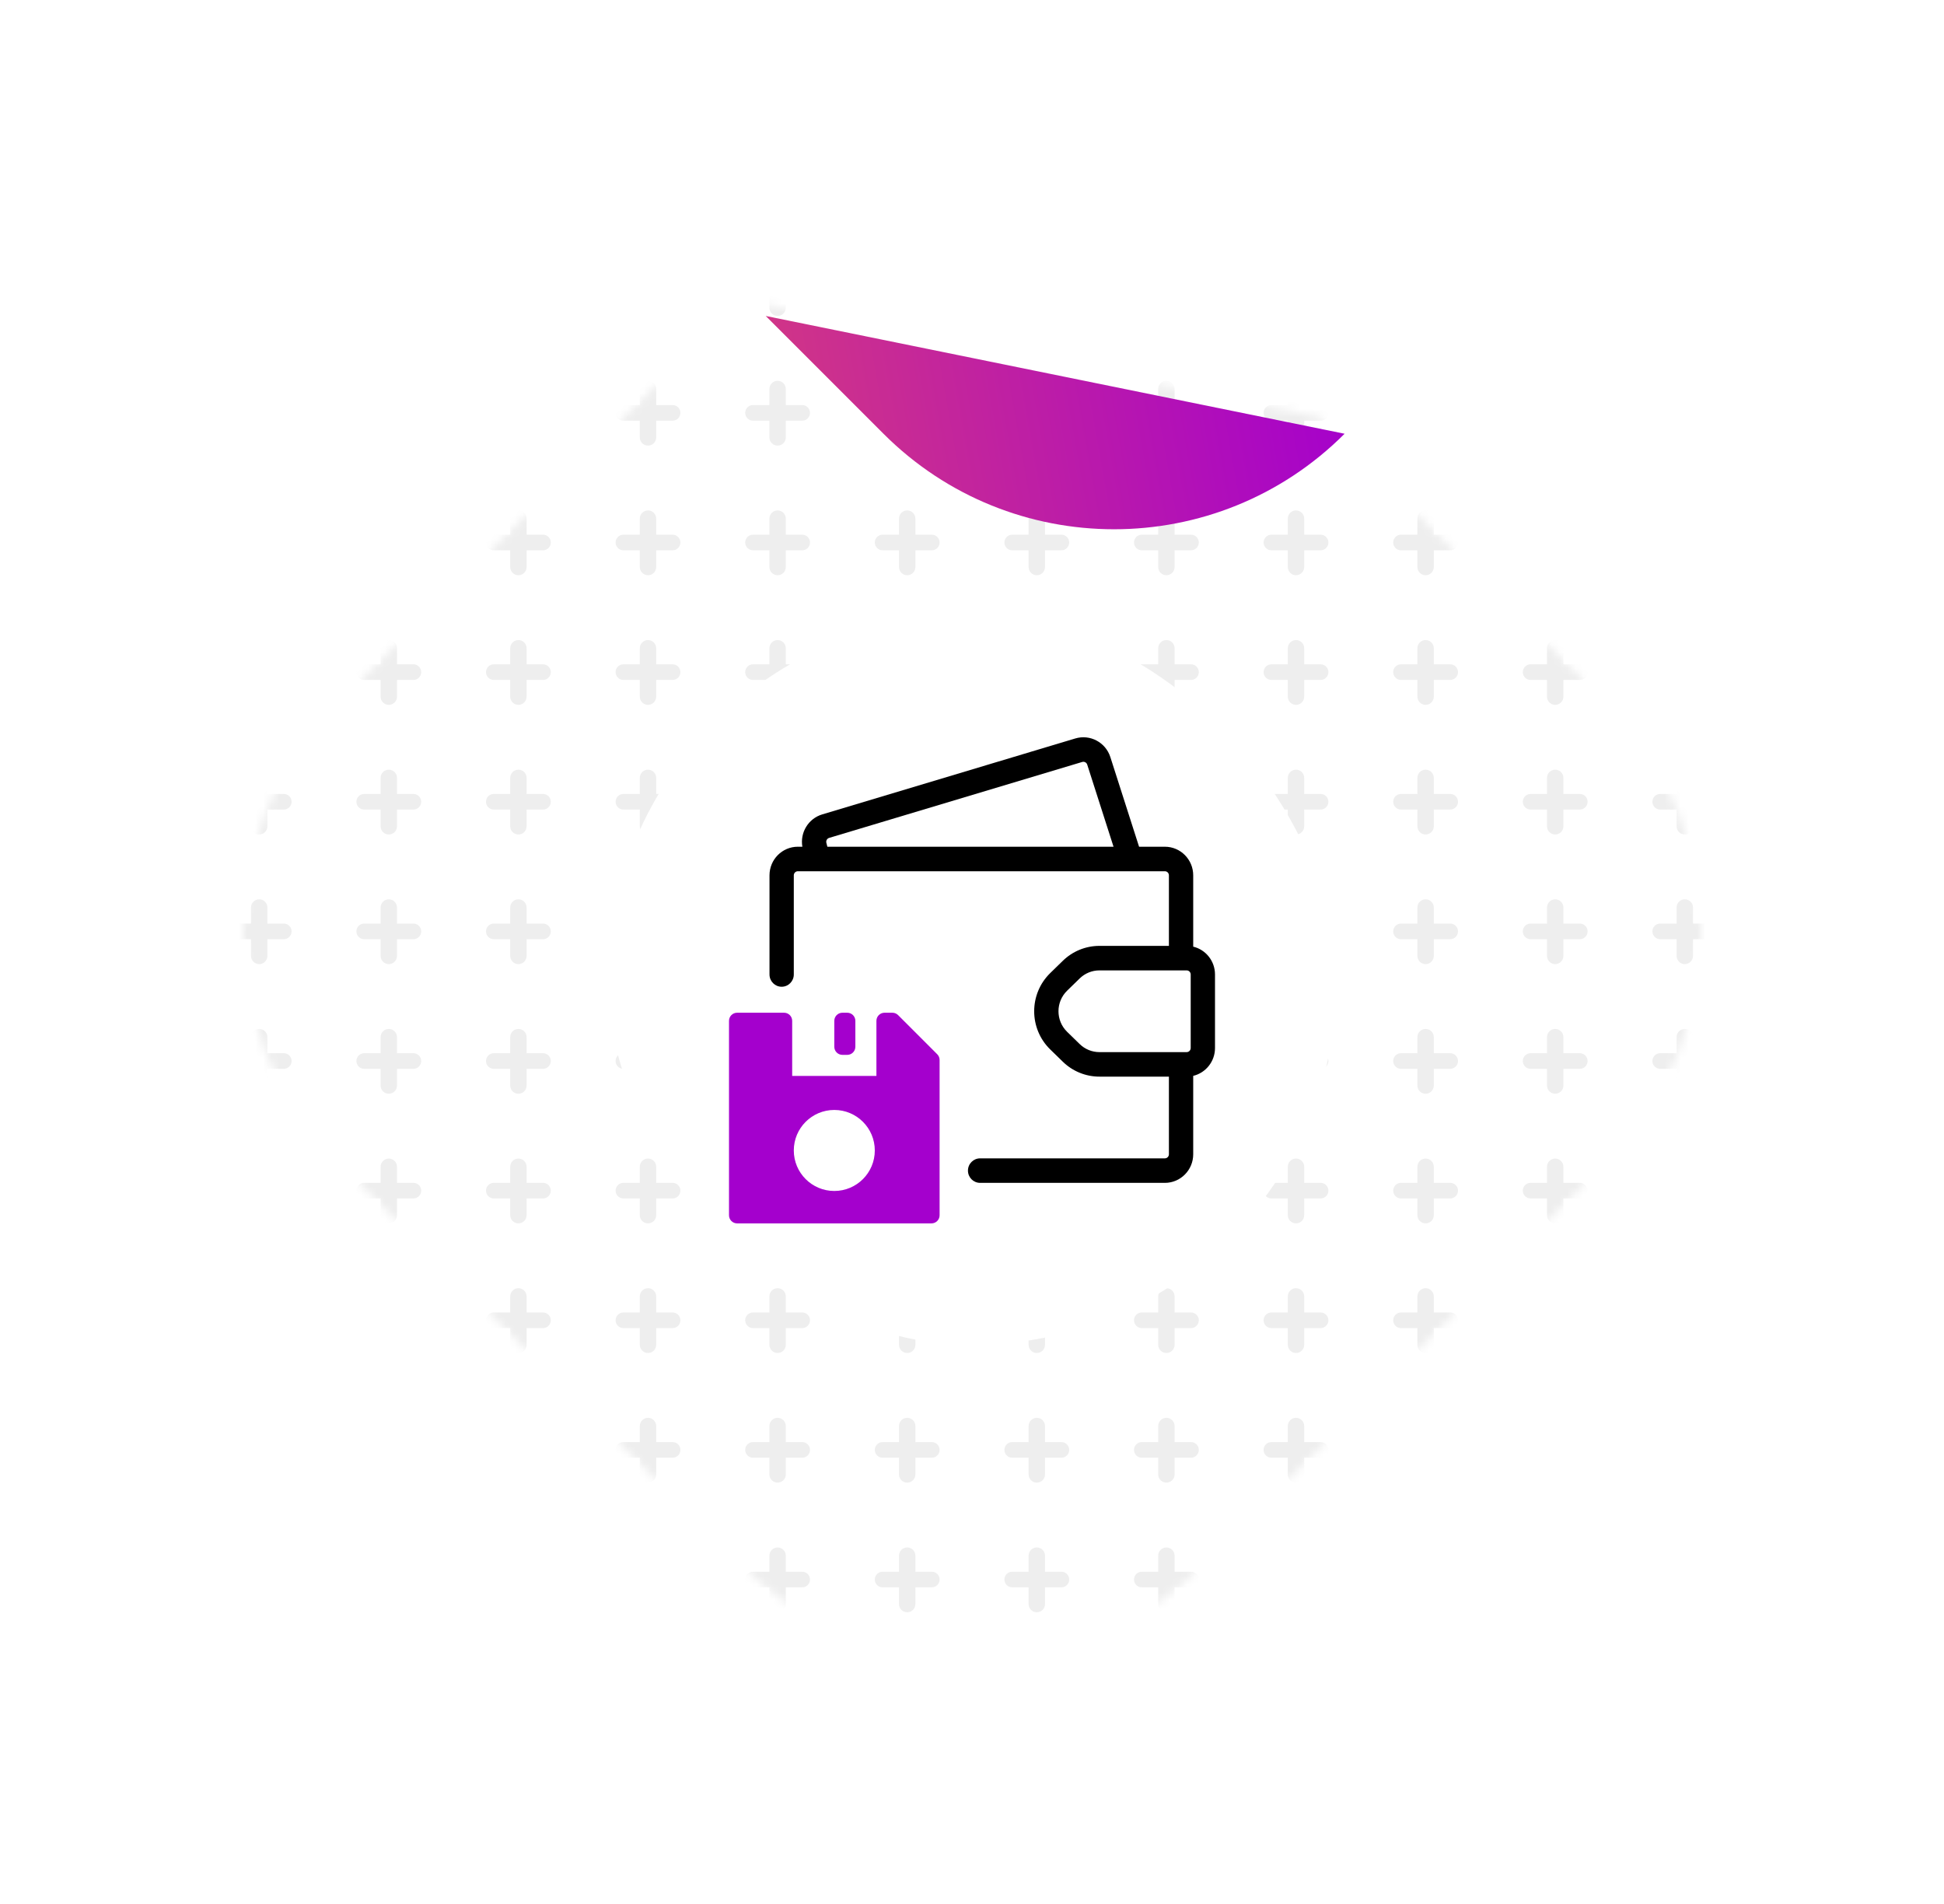 <svg width="240" height="235" viewBox="0 0 240 235" fill="none" xmlns="http://www.w3.org/2000/svg">
<g filter="url(#filter0_d_157_2795)">
<mask id="mask0_157_2795" style="mask-type:alpha" maskUnits="userSpaceOnUse" x="30" y="7" width="180" height="168">
<path d="M148.464 163.225L198.21 113.541C213.93 97.84 213.93 72.384 198.21 56.684L173.337 31.842L163 21.518L91.536 7L77 21.518L41.79 56.684C26.07 72.384 26.07 97.84 41.79 113.541L91.536 163.224C107.256 178.925 132.744 178.925 148.464 163.225Z" fill="white"/>
</mask>
<g mask="url(#mask0_157_2795)">
<path d="M148.464 163.225L198.21 113.541C213.93 97.84 213.93 72.384 198.21 56.684L173.337 31.842L163 21.518L91.536 7L77 21.518L41.79 56.684C26.07 72.384 26.07 97.84 41.79 113.541L91.536 163.224C107.256 178.925 132.744 178.925 148.464 163.225Z" fill="white"/>
<path d="M32 9C31.441 9 30.988 8.547 30.988 7.988V5.924H28.965C28.432 5.924 28 5.492 28 4.959C28 4.426 28.432 3.994 28.965 3.994H30.988V2.012C30.988 1.453 31.441 1 32 1C32.559 1 33.012 1.453 33.012 2.012V3.994H35.035C35.568 3.994 36 4.426 36 4.959C36 5.492 35.568 5.924 35.035 5.924H33.012V7.988C33.012 8.547 32.559 9 32 9Z" fill="#EEEEEE"/>
<path d="M48 9C47.441 9 46.988 8.547 46.988 7.988V5.924H44.965C44.432 5.924 44 5.492 44 4.959C44 4.426 44.432 3.994 44.965 3.994H46.988V2.012C46.988 1.453 47.441 1 48 1C48.559 1 49.012 1.453 49.012 2.012V3.994H51.035C51.568 3.994 52 4.426 52 4.959C52 5.492 51.568 5.924 51.035 5.924H49.012V7.988C49.012 8.547 48.559 9 48 9Z" fill="#EEEEEE"/>
<path d="M64 9C63.441 9 62.988 8.547 62.988 7.988V5.924H60.965C60.432 5.924 60 5.492 60 4.959C60 4.426 60.432 3.994 60.965 3.994H62.988V2.012C62.988 1.453 63.441 1 64 1C64.559 1 65.012 1.453 65.012 2.012V3.994H67.035C67.568 3.994 68 4.426 68 4.959C68 5.492 67.568 5.924 67.035 5.924H65.012V7.988C65.012 8.547 64.559 9 64 9Z" fill="#EEEEEE"/>
<path d="M80 9C79.441 9 78.988 8.547 78.988 7.988V5.924H76.965C76.432 5.924 76 5.492 76 4.959C76 4.426 76.432 3.994 76.965 3.994H78.988V2.012C78.988 1.453 79.441 1 80 1C80.559 1 81.012 1.453 81.012 2.012V3.994H83.035C83.568 3.994 84 4.426 84 4.959C84 5.492 83.568 5.924 83.035 5.924H81.012V7.988C81.012 8.547 80.559 9 80 9Z" fill="#EEEEEE"/>
<path d="M96 9C95.441 9 94.988 8.547 94.988 7.988V5.924H92.965C92.432 5.924 92 5.492 92 4.959C92 4.426 92.432 3.994 92.965 3.994H94.988V2.012C94.988 1.453 95.441 1 96 1C96.559 1 97.012 1.453 97.012 2.012V3.994H99.035C99.568 3.994 100 4.426 100 4.959C100 5.492 99.568 5.924 99.035 5.924H97.012V7.988C97.012 8.547 96.559 9 96 9Z" fill="#EEEEEE"/>
<path d="M112 9C111.441 9 110.988 8.547 110.988 7.988V5.924H108.965C108.432 5.924 108 5.492 108 4.959C108 4.426 108.432 3.994 108.965 3.994H110.988V2.012C110.988 1.453 111.441 1 112 1C112.559 1 113.012 1.453 113.012 2.012V3.994H115.035C115.568 3.994 116 4.426 116 4.959C116 5.492 115.568 5.924 115.035 5.924H113.012V7.988C113.012 8.547 112.559 9 112 9Z" fill="#EEEEEE"/>
<path d="M128 9C127.441 9 126.988 8.547 126.988 7.988V5.924H124.965C124.432 5.924 124 5.492 124 4.959C124 4.426 124.432 3.994 124.965 3.994H126.988V2.012C126.988 1.453 127.441 1 128 1C128.559 1 129.012 1.453 129.012 2.012V3.994H131.035C131.568 3.994 132 4.426 132 4.959C132 5.492 131.568 5.924 131.035 5.924H129.012V7.988C129.012 8.547 128.559 9 128 9Z" fill="#EEEEEE"/>
<path d="M144 9C143.441 9 142.988 8.547 142.988 7.988V5.924H140.965C140.432 5.924 140 5.492 140 4.959C140 4.426 140.432 3.994 140.965 3.994H142.988V2.012C142.988 1.453 143.441 1 144 1C144.559 1 145.012 1.453 145.012 2.012V3.994H147.035C147.568 3.994 148 4.426 148 4.959C148 5.492 147.568 5.924 147.035 5.924H145.012V7.988C145.012 8.547 144.559 9 144 9Z" fill="#EEEEEE"/>
<path d="M160 9C159.441 9 158.988 8.547 158.988 7.988V5.924H156.965C156.432 5.924 156 5.492 156 4.959C156 4.426 156.432 3.994 156.965 3.994H158.988V2.012C158.988 1.453 159.441 1 160 1C160.559 1 161.012 1.453 161.012 2.012V3.994H163.035C163.568 3.994 164 4.426 164 4.959C164 5.492 163.568 5.924 163.035 5.924H161.012V7.988C161.012 8.547 160.559 9 160 9Z" fill="#EEEEEE"/>
<path d="M176 9C175.441 9 174.988 8.547 174.988 7.988V5.924H172.965C172.432 5.924 172 5.492 172 4.959C172 4.426 172.432 3.994 172.965 3.994H174.988V2.012C174.988 1.453 175.441 1 176 1C176.559 1 177.012 1.453 177.012 2.012V3.994H179.035C179.568 3.994 180 4.426 180 4.959C180 5.492 179.568 5.924 179.035 5.924H177.012V7.988C177.012 8.547 176.559 9 176 9Z" fill="#EEEEEE"/>
<path d="M192 9C191.441 9 190.988 8.547 190.988 7.988V5.924H188.965C188.432 5.924 188 5.492 188 4.959C188 4.426 188.432 3.994 188.965 3.994H190.988V2.012C190.988 1.453 191.441 1 192 1C192.559 1 193.012 1.453 193.012 2.012V3.994H195.035C195.568 3.994 196 4.426 196 4.959C196 5.492 195.568 5.924 195.035 5.924H193.012V7.988C193.012 8.547 192.559 9 192 9Z" fill="#EEEEEE"/>
<path d="M208 9C207.441 9 206.988 8.547 206.988 7.988V5.924H204.965C204.432 5.924 204 5.492 204 4.959C204 4.426 204.432 3.994 204.965 3.994H206.988V2.012C206.988 1.453 207.441 1 208 1C208.559 1 209.012 1.453 209.012 2.012V3.994H211.035C211.568 3.994 212 4.426 212 4.959C212 5.492 211.568 5.924 211.035 5.924H209.012V7.988C209.012 8.547 208.559 9 208 9Z" fill="#EEEEEE"/>
<path d="M224 9C223.441 9 222.988 8.547 222.988 7.988V5.924H220.965C220.432 5.924 220 5.492 220 4.959C220 4.426 220.432 3.994 220.965 3.994H222.988V2.012C222.988 1.453 223.441 1 224 1C224.559 1 225.012 1.453 225.012 2.012V3.994H227.035C227.568 3.994 228 4.426 228 4.959C228 5.492 227.568 5.924 227.035 5.924H225.012V7.988C225.012 8.547 224.559 9 224 9Z" fill="#EEEEEE"/>
<path d="M32 25C31.441 25 30.988 24.547 30.988 23.988V21.924H28.965C28.432 21.924 28 21.492 28 20.959C28 20.426 28.432 19.994 28.965 19.994H30.988V18.012C30.988 17.453 31.441 17 32 17C32.559 17 33.012 17.453 33.012 18.012V19.994H35.035C35.568 19.994 36 20.426 36 20.959C36 21.492 35.568 21.924 35.035 21.924H33.012V23.988C33.012 24.547 32.559 25 32 25Z" fill="#EEEEEE"/>
<path d="M48 25C47.441 25 46.988 24.547 46.988 23.988V21.924H44.965C44.432 21.924 44 21.492 44 20.959C44 20.426 44.432 19.994 44.965 19.994H46.988V18.012C46.988 17.453 47.441 17 48 17C48.559 17 49.012 17.453 49.012 18.012V19.994H51.035C51.568 19.994 52 20.426 52 20.959C52 21.492 51.568 21.924 51.035 21.924H49.012V23.988C49.012 24.547 48.559 25 48 25Z" fill="#EEEEEE"/>
<path d="M64 25C63.441 25 62.988 24.547 62.988 23.988V21.924H60.965C60.432 21.924 60 21.492 60 20.959C60 20.426 60.432 19.994 60.965 19.994H62.988V18.012C62.988 17.453 63.441 17 64 17C64.559 17 65.012 17.453 65.012 18.012V19.994H67.035C67.568 19.994 68 20.426 68 20.959C68 21.492 67.568 21.924 67.035 21.924H65.012V23.988C65.012 24.547 64.559 25 64 25Z" fill="#EEEEEE"/>
<path d="M80 25C79.441 25 78.988 24.547 78.988 23.988V21.924H76.965C76.432 21.924 76 21.492 76 20.959C76 20.426 76.432 19.994 76.965 19.994H78.988V18.012C78.988 17.453 79.441 17 80 17C80.559 17 81.012 17.453 81.012 18.012V19.994H83.035C83.568 19.994 84 20.426 84 20.959C84 21.492 83.568 21.924 83.035 21.924H81.012V23.988C81.012 24.547 80.559 25 80 25Z" fill="#EEEEEE"/>
<path d="M96 25C95.441 25 94.988 24.547 94.988 23.988V21.924H92.965C92.432 21.924 92 21.492 92 20.959C92 20.426 92.432 19.994 92.965 19.994H94.988V18.012C94.988 17.453 95.441 17 96 17C96.559 17 97.012 17.453 97.012 18.012V19.994H99.035C99.568 19.994 100 20.426 100 20.959C100 21.492 99.568 21.924 99.035 21.924H97.012V23.988C97.012 24.547 96.559 25 96 25Z" fill="#EEEEEE"/>
<path d="M112 25C111.441 25 110.988 24.547 110.988 23.988V21.924H108.965C108.432 21.924 108 21.492 108 20.959C108 20.426 108.432 19.994 108.965 19.994H110.988V18.012C110.988 17.453 111.441 17 112 17C112.559 17 113.012 17.453 113.012 18.012V19.994H115.035C115.568 19.994 116 20.426 116 20.959C116 21.492 115.568 21.924 115.035 21.924H113.012V23.988C113.012 24.547 112.559 25 112 25Z" fill="#EEEEEE"/>
<path d="M128 25C127.441 25 126.988 24.547 126.988 23.988V21.924H124.965C124.432 21.924 124 21.492 124 20.959C124 20.426 124.432 19.994 124.965 19.994H126.988V18.012C126.988 17.453 127.441 17 128 17C128.559 17 129.012 17.453 129.012 18.012V19.994H131.035C131.568 19.994 132 20.426 132 20.959C132 21.492 131.568 21.924 131.035 21.924H129.012V23.988C129.012 24.547 128.559 25 128 25Z" fill="#EEEEEE"/>
<path d="M144 25C143.441 25 142.988 24.547 142.988 23.988V21.924H140.965C140.432 21.924 140 21.492 140 20.959C140 20.426 140.432 19.994 140.965 19.994H142.988V18.012C142.988 17.453 143.441 17 144 17C144.559 17 145.012 17.453 145.012 18.012V19.994H147.035C147.568 19.994 148 20.426 148 20.959C148 21.492 147.568 21.924 147.035 21.924H145.012V23.988C145.012 24.547 144.559 25 144 25Z" fill="#EEEEEE"/>
<path d="M160 25C159.441 25 158.988 24.547 158.988 23.988V21.924H156.965C156.432 21.924 156 21.492 156 20.959C156 20.426 156.432 19.994 156.965 19.994H158.988V18.012C158.988 17.453 159.441 17 160 17C160.559 17 161.012 17.453 161.012 18.012V19.994H163.035C163.568 19.994 164 20.426 164 20.959C164 21.492 163.568 21.924 163.035 21.924H161.012V23.988C161.012 24.547 160.559 25 160 25Z" fill="#EEEEEE"/>
<path d="M176 25C175.441 25 174.988 24.547 174.988 23.988V21.924H172.965C172.432 21.924 172 21.492 172 20.959C172 20.426 172.432 19.994 172.965 19.994H174.988V18.012C174.988 17.453 175.441 17 176 17C176.559 17 177.012 17.453 177.012 18.012V19.994H179.035C179.568 19.994 180 20.426 180 20.959C180 21.492 179.568 21.924 179.035 21.924H177.012V23.988C177.012 24.547 176.559 25 176 25Z" fill="#EEEEEE"/>
<path d="M192 25C191.441 25 190.988 24.547 190.988 23.988V21.924H188.965C188.432 21.924 188 21.492 188 20.959C188 20.426 188.432 19.994 188.965 19.994H190.988V18.012C190.988 17.453 191.441 17 192 17C192.559 17 193.012 17.453 193.012 18.012V19.994H195.035C195.568 19.994 196 20.426 196 20.959C196 21.492 195.568 21.924 195.035 21.924H193.012V23.988C193.012 24.547 192.559 25 192 25Z" fill="#EEEEEE"/>
<path d="M208 25C207.441 25 206.988 24.547 206.988 23.988V21.924H204.965C204.432 21.924 204 21.492 204 20.959C204 20.426 204.432 19.994 204.965 19.994H206.988V18.012C206.988 17.453 207.441 17 208 17C208.559 17 209.012 17.453 209.012 18.012V19.994H211.035C211.568 19.994 212 20.426 212 20.959C212 21.492 211.568 21.924 211.035 21.924H209.012V23.988C209.012 24.547 208.559 25 208 25Z" fill="#EEEEEE"/>
<path d="M224 25C223.441 25 222.988 24.547 222.988 23.988V21.924H220.965C220.432 21.924 220 21.492 220 20.959C220 20.426 220.432 19.994 220.965 19.994H222.988V18.012C222.988 17.453 223.441 17 224 17C224.559 17 225.012 17.453 225.012 18.012V19.994H227.035C227.568 19.994 228 20.426 228 20.959C228 21.492 227.568 21.924 227.035 21.924H225.012V23.988C225.012 24.547 224.559 25 224 25Z" fill="#EEEEEE"/>
<path d="M32 41C31.441 41 30.988 40.547 30.988 39.988V37.924H28.965C28.432 37.924 28 37.492 28 36.959C28 36.426 28.432 35.994 28.965 35.994H30.988V34.012C30.988 33.453 31.441 33 32 33C32.559 33 33.012 33.453 33.012 34.012V35.994H35.035C35.568 35.994 36 36.426 36 36.959C36 37.492 35.568 37.924 35.035 37.924H33.012V39.988C33.012 40.547 32.559 41 32 41Z" fill="#EEEEEE"/>
<path d="M48 41C47.441 41 46.988 40.547 46.988 39.988V37.924H44.965C44.432 37.924 44 37.492 44 36.959C44 36.426 44.432 35.994 44.965 35.994H46.988V34.012C46.988 33.453 47.441 33 48 33C48.559 33 49.012 33.453 49.012 34.012V35.994H51.035C51.568 35.994 52 36.426 52 36.959C52 37.492 51.568 37.924 51.035 37.924H49.012V39.988C49.012 40.547 48.559 41 48 41Z" fill="#EEEEEE"/>
<path d="M64 41C63.441 41 62.988 40.547 62.988 39.988V37.924H60.965C60.432 37.924 60 37.492 60 36.959C60 36.426 60.432 35.994 60.965 35.994H62.988V34.012C62.988 33.453 63.441 33 64 33C64.559 33 65.012 33.453 65.012 34.012V35.994H67.035C67.568 35.994 68 36.426 68 36.959C68 37.492 67.568 37.924 67.035 37.924H65.012V39.988C65.012 40.547 64.559 41 64 41Z" fill="#EEEEEE"/>
<path d="M80 41C79.441 41 78.988 40.547 78.988 39.988V37.924H76.965C76.432 37.924 76 37.492 76 36.959C76 36.426 76.432 35.994 76.965 35.994H78.988V34.012C78.988 33.453 79.441 33 80 33C80.559 33 81.012 33.453 81.012 34.012V35.994H83.035C83.568 35.994 84 36.426 84 36.959C84 37.492 83.568 37.924 83.035 37.924H81.012V39.988C81.012 40.547 80.559 41 80 41Z" fill="#EEEEEE"/>
<path d="M96 41C95.441 41 94.988 40.547 94.988 39.988V37.924H92.965C92.432 37.924 92 37.492 92 36.959C92 36.426 92.432 35.994 92.965 35.994H94.988V34.012C94.988 33.453 95.441 33 96 33C96.559 33 97.012 33.453 97.012 34.012V35.994H99.035C99.568 35.994 100 36.426 100 36.959C100 37.492 99.568 37.924 99.035 37.924H97.012V39.988C97.012 40.547 96.559 41 96 41Z" fill="#EEEEEE"/>
<path d="M112 41C111.441 41 110.988 40.547 110.988 39.988V37.924H108.965C108.432 37.924 108 37.492 108 36.959C108 36.426 108.432 35.994 108.965 35.994H110.988V34.012C110.988 33.453 111.441 33 112 33C112.559 33 113.012 33.453 113.012 34.012V35.994H115.035C115.568 35.994 116 36.426 116 36.959C116 37.492 115.568 37.924 115.035 37.924H113.012V39.988C113.012 40.547 112.559 41 112 41Z" fill="#EEEEEE"/>
<path d="M128 41C127.441 41 126.988 40.547 126.988 39.988V37.924H124.965C124.432 37.924 124 37.492 124 36.959C124 36.426 124.432 35.994 124.965 35.994H126.988V34.012C126.988 33.453 127.441 33 128 33C128.559 33 129.012 33.453 129.012 34.012V35.994H131.035C131.568 35.994 132 36.426 132 36.959C132 37.492 131.568 37.924 131.035 37.924H129.012V39.988C129.012 40.547 128.559 41 128 41Z" fill="#EEEEEE"/>
<path d="M144 41C143.441 41 142.988 40.547 142.988 39.988V37.924H140.965C140.432 37.924 140 37.492 140 36.959C140 36.426 140.432 35.994 140.965 35.994H142.988V34.012C142.988 33.453 143.441 33 144 33C144.559 33 145.012 33.453 145.012 34.012V35.994H147.035C147.568 35.994 148 36.426 148 36.959C148 37.492 147.568 37.924 147.035 37.924H145.012V39.988C145.012 40.547 144.559 41 144 41Z" fill="#EEEEEE"/>
<path d="M160 41C159.441 41 158.988 40.547 158.988 39.988V37.924H156.965C156.432 37.924 156 37.492 156 36.959C156 36.426 156.432 35.994 156.965 35.994H158.988V34.012C158.988 33.453 159.441 33 160 33C160.559 33 161.012 33.453 161.012 34.012V35.994H163.035C163.568 35.994 164 36.426 164 36.959C164 37.492 163.568 37.924 163.035 37.924H161.012V39.988C161.012 40.547 160.559 41 160 41Z" fill="#EEEEEE"/>
<path d="M176 41C175.441 41 174.988 40.547 174.988 39.988V37.924H172.965C172.432 37.924 172 37.492 172 36.959C172 36.426 172.432 35.994 172.965 35.994H174.988V34.012C174.988 33.453 175.441 33 176 33C176.559 33 177.012 33.453 177.012 34.012V35.994H179.035C179.568 35.994 180 36.426 180 36.959C180 37.492 179.568 37.924 179.035 37.924H177.012V39.988C177.012 40.547 176.559 41 176 41Z" fill="#EEEEEE"/>
<path d="M192 41C191.441 41 190.988 40.547 190.988 39.988V37.924H188.965C188.432 37.924 188 37.492 188 36.959C188 36.426 188.432 35.994 188.965 35.994H190.988V34.012C190.988 33.453 191.441 33 192 33C192.559 33 193.012 33.453 193.012 34.012V35.994H195.035C195.568 35.994 196 36.426 196 36.959C196 37.492 195.568 37.924 195.035 37.924H193.012V39.988C193.012 40.547 192.559 41 192 41Z" fill="#EEEEEE"/>
<path d="M208 41C207.441 41 206.988 40.547 206.988 39.988V37.924H204.965C204.432 37.924 204 37.492 204 36.959C204 36.426 204.432 35.994 204.965 35.994H206.988V34.012C206.988 33.453 207.441 33 208 33C208.559 33 209.012 33.453 209.012 34.012V35.994H211.035C211.568 35.994 212 36.426 212 36.959C212 37.492 211.568 37.924 211.035 37.924H209.012V39.988C209.012 40.547 208.559 41 208 41Z" fill="#EEEEEE"/>
<path d="M224 41C223.441 41 222.988 40.547 222.988 39.988V37.924H220.965C220.432 37.924 220 37.492 220 36.959C220 36.426 220.432 35.994 220.965 35.994H222.988V34.012C222.988 33.453 223.441 33 224 33C224.559 33 225.012 33.453 225.012 34.012V35.994H227.035C227.568 35.994 228 36.426 228 36.959C228 37.492 227.568 37.924 227.035 37.924H225.012V39.988C225.012 40.547 224.559 41 224 41Z" fill="#EEEEEE"/>
<path d="M32 57C31.441 57 30.988 56.547 30.988 55.988V53.924H28.965C28.432 53.924 28 53.492 28 52.959C28 52.426 28.432 51.994 28.965 51.994H30.988V50.012C30.988 49.453 31.441 49 32 49C32.559 49 33.012 49.453 33.012 50.012V51.994H35.035C35.568 51.994 36 52.426 36 52.959C36 53.492 35.568 53.924 35.035 53.924H33.012V55.988C33.012 56.547 32.559 57 32 57Z" fill="#EEEEEE"/>
<path d="M48 57C47.441 57 46.988 56.547 46.988 55.988V53.924H44.965C44.432 53.924 44 53.492 44 52.959C44 52.426 44.432 51.994 44.965 51.994H46.988V50.012C46.988 49.453 47.441 49 48 49C48.559 49 49.012 49.453 49.012 50.012V51.994H51.035C51.568 51.994 52 52.426 52 52.959C52 53.492 51.568 53.924 51.035 53.924H49.012V55.988C49.012 56.547 48.559 57 48 57Z" fill="#EEEEEE"/>
<path d="M64 57C63.441 57 62.988 56.547 62.988 55.988V53.924H60.965C60.432 53.924 60 53.492 60 52.959C60 52.426 60.432 51.994 60.965 51.994H62.988V50.012C62.988 49.453 63.441 49 64 49C64.559 49 65.012 49.453 65.012 50.012V51.994H67.035C67.568 51.994 68 52.426 68 52.959C68 53.492 67.568 53.924 67.035 53.924H65.012V55.988C65.012 56.547 64.559 57 64 57Z" fill="#EEEEEE"/>
<path d="M80 57C79.441 57 78.988 56.547 78.988 55.988V53.924H76.965C76.432 53.924 76 53.492 76 52.959C76 52.426 76.432 51.994 76.965 51.994H78.988V50.012C78.988 49.453 79.441 49 80 49C80.559 49 81.012 49.453 81.012 50.012V51.994H83.035C83.568 51.994 84 52.426 84 52.959C84 53.492 83.568 53.924 83.035 53.924H81.012V55.988C81.012 56.547 80.559 57 80 57Z" fill="#EEEEEE"/>
<path d="M96 57C95.441 57 94.988 56.547 94.988 55.988V53.924H92.965C92.432 53.924 92 53.492 92 52.959C92 52.426 92.432 51.994 92.965 51.994H94.988V50.012C94.988 49.453 95.441 49 96 49C96.559 49 97.012 49.453 97.012 50.012V51.994H99.035C99.568 51.994 100 52.426 100 52.959C100 53.492 99.568 53.924 99.035 53.924H97.012V55.988C97.012 56.547 96.559 57 96 57Z" fill="#EEEEEE"/>
<path d="M112 57C111.441 57 110.988 56.547 110.988 55.988V53.924H108.965C108.432 53.924 108 53.492 108 52.959C108 52.426 108.432 51.994 108.965 51.994H110.988V50.012C110.988 49.453 111.441 49 112 49C112.559 49 113.012 49.453 113.012 50.012V51.994H115.035C115.568 51.994 116 52.426 116 52.959C116 53.492 115.568 53.924 115.035 53.924H113.012V55.988C113.012 56.547 112.559 57 112 57Z" fill="#EEEEEE"/>
<path d="M128 57C127.441 57 126.988 56.547 126.988 55.988V53.924H124.965C124.432 53.924 124 53.492 124 52.959C124 52.426 124.432 51.994 124.965 51.994H126.988V50.012C126.988 49.453 127.441 49 128 49C128.559 49 129.012 49.453 129.012 50.012V51.994H131.035C131.568 51.994 132 52.426 132 52.959C132 53.492 131.568 53.924 131.035 53.924H129.012V55.988C129.012 56.547 128.559 57 128 57Z" fill="#EEEEEE"/>
<path d="M144 57C143.441 57 142.988 56.547 142.988 55.988V53.924H140.965C140.432 53.924 140 53.492 140 52.959C140 52.426 140.432 51.994 140.965 51.994H142.988V50.012C142.988 49.453 143.441 49 144 49C144.559 49 145.012 49.453 145.012 50.012V51.994H147.035C147.568 51.994 148 52.426 148 52.959C148 53.492 147.568 53.924 147.035 53.924H145.012V55.988C145.012 56.547 144.559 57 144 57Z" fill="#EEEEEE"/>
<path d="M160 57C159.441 57 158.988 56.547 158.988 55.988V53.924H156.965C156.432 53.924 156 53.492 156 52.959C156 52.426 156.432 51.994 156.965 51.994H158.988V50.012C158.988 49.453 159.441 49 160 49C160.559 49 161.012 49.453 161.012 50.012V51.994H163.035C163.568 51.994 164 52.426 164 52.959C164 53.492 163.568 53.924 163.035 53.924H161.012V55.988C161.012 56.547 160.559 57 160 57Z" fill="#EEEEEE"/>
<path d="M176 57C175.441 57 174.988 56.547 174.988 55.988V53.924H172.965C172.432 53.924 172 53.492 172 52.959C172 52.426 172.432 51.994 172.965 51.994H174.988V50.012C174.988 49.453 175.441 49 176 49C176.559 49 177.012 49.453 177.012 50.012V51.994H179.035C179.568 51.994 180 52.426 180 52.959C180 53.492 179.568 53.924 179.035 53.924H177.012V55.988C177.012 56.547 176.559 57 176 57Z" fill="#EEEEEE"/>
<path d="M192 57C191.441 57 190.988 56.547 190.988 55.988V53.924H188.965C188.432 53.924 188 53.492 188 52.959C188 52.426 188.432 51.994 188.965 51.994H190.988V50.012C190.988 49.453 191.441 49 192 49C192.559 49 193.012 49.453 193.012 50.012V51.994H195.035C195.568 51.994 196 52.426 196 52.959C196 53.492 195.568 53.924 195.035 53.924H193.012V55.988C193.012 56.547 192.559 57 192 57Z" fill="#EEEEEE"/>
<path d="M208 57C207.441 57 206.988 56.547 206.988 55.988V53.924H204.965C204.432 53.924 204 53.492 204 52.959C204 52.426 204.432 51.994 204.965 51.994H206.988V50.012C206.988 49.453 207.441 49 208 49C208.559 49 209.012 49.453 209.012 50.012V51.994H211.035C211.568 51.994 212 52.426 212 52.959C212 53.492 211.568 53.924 211.035 53.924H209.012V55.988C209.012 56.547 208.559 57 208 57Z" fill="#EEEEEE"/>
<path d="M224 57C223.441 57 222.988 56.547 222.988 55.988V53.924H220.965C220.432 53.924 220 53.492 220 52.959C220 52.426 220.432 51.994 220.965 51.994H222.988V50.012C222.988 49.453 223.441 49 224 49C224.559 49 225.012 49.453 225.012 50.012V51.994H227.035C227.568 51.994 228 52.426 228 52.959C228 53.492 227.568 53.924 227.035 53.924H225.012V55.988C225.012 56.547 224.559 57 224 57Z" fill="#EEEEEE"/>
<path d="M32 73C31.441 73 30.988 72.547 30.988 71.988V69.924H28.965C28.432 69.924 28 69.492 28 68.959C28 68.426 28.432 67.994 28.965 67.994H30.988V66.012C30.988 65.453 31.441 65 32 65C32.559 65 33.012 65.453 33.012 66.012V67.994H35.035C35.568 67.994 36 68.426 36 68.959C36 69.492 35.568 69.924 35.035 69.924H33.012V71.988C33.012 72.547 32.559 73 32 73Z" fill="#EEEEEE"/>
<path d="M48 73C47.441 73 46.988 72.547 46.988 71.988V69.924H44.965C44.432 69.924 44 69.492 44 68.959C44 68.426 44.432 67.994 44.965 67.994H46.988V66.012C46.988 65.453 47.441 65 48 65C48.559 65 49.012 65.453 49.012 66.012V67.994H51.035C51.568 67.994 52 68.426 52 68.959C52 69.492 51.568 69.924 51.035 69.924H49.012V71.988C49.012 72.547 48.559 73 48 73Z" fill="#EEEEEE"/>
<path d="M64 73C63.441 73 62.988 72.547 62.988 71.988V69.924H60.965C60.432 69.924 60 69.492 60 68.959C60 68.426 60.432 67.994 60.965 67.994H62.988V66.012C62.988 65.453 63.441 65 64 65C64.559 65 65.012 65.453 65.012 66.012V67.994H67.035C67.568 67.994 68 68.426 68 68.959C68 69.492 67.568 69.924 67.035 69.924H65.012V71.988C65.012 72.547 64.559 73 64 73Z" fill="#EEEEEE"/>
<path d="M80 73C79.441 73 78.988 72.547 78.988 71.988V69.924H76.965C76.432 69.924 76 69.492 76 68.959C76 68.426 76.432 67.994 76.965 67.994H78.988V66.012C78.988 65.453 79.441 65 80 65C80.559 65 81.012 65.453 81.012 66.012V67.994H83.035C83.568 67.994 84 68.426 84 68.959C84 69.492 83.568 69.924 83.035 69.924H81.012V71.988C81.012 72.547 80.559 73 80 73Z" fill="#EEEEEE"/>
<path d="M96 73C95.441 73 94.988 72.547 94.988 71.988V69.924H92.965C92.432 69.924 92 69.492 92 68.959C92 68.426 92.432 67.994 92.965 67.994H94.988V66.012C94.988 65.453 95.441 65 96 65C96.559 65 97.012 65.453 97.012 66.012V67.994H99.035C99.568 67.994 100 68.426 100 68.959C100 69.492 99.568 69.924 99.035 69.924H97.012V71.988C97.012 72.547 96.559 73 96 73Z" fill="#EEEEEE"/>
<path d="M112 73C111.441 73 110.988 72.547 110.988 71.988V69.924H108.965C108.432 69.924 108 69.492 108 68.959C108 68.426 108.432 67.994 108.965 67.994H110.988V66.012C110.988 65.453 111.441 65 112 65C112.559 65 113.012 65.453 113.012 66.012V67.994H115.035C115.568 67.994 116 68.426 116 68.959C116 69.492 115.568 69.924 115.035 69.924H113.012V71.988C113.012 72.547 112.559 73 112 73Z" fill="#EEEEEE"/>
<path d="M128 73C127.441 73 126.988 72.547 126.988 71.988V69.924H124.965C124.432 69.924 124 69.492 124 68.959C124 68.426 124.432 67.994 124.965 67.994H126.988V66.012C126.988 65.453 127.441 65 128 65C128.559 65 129.012 65.453 129.012 66.012V67.994H131.035C131.568 67.994 132 68.426 132 68.959C132 69.492 131.568 69.924 131.035 69.924H129.012V71.988C129.012 72.547 128.559 73 128 73Z" fill="#EEEEEE"/>
<path d="M144 73C143.441 73 142.988 72.547 142.988 71.988V69.924H140.965C140.432 69.924 140 69.492 140 68.959C140 68.426 140.432 67.994 140.965 67.994H142.988V66.012C142.988 65.453 143.441 65 144 65C144.559 65 145.012 65.453 145.012 66.012V67.994H147.035C147.568 67.994 148 68.426 148 68.959C148 69.492 147.568 69.924 147.035 69.924H145.012V71.988C145.012 72.547 144.559 73 144 73Z" fill="#EEEEEE"/>
<path d="M160 73C159.441 73 158.988 72.547 158.988 71.988V69.924H156.965C156.432 69.924 156 69.492 156 68.959C156 68.426 156.432 67.994 156.965 67.994H158.988V66.012C158.988 65.453 159.441 65 160 65C160.559 65 161.012 65.453 161.012 66.012V67.994H163.035C163.568 67.994 164 68.426 164 68.959C164 69.492 163.568 69.924 163.035 69.924H161.012V71.988C161.012 72.547 160.559 73 160 73Z" fill="#EEEEEE"/>
<path d="M176 73C175.441 73 174.988 72.547 174.988 71.988V69.924H172.965C172.432 69.924 172 69.492 172 68.959C172 68.426 172.432 67.994 172.965 67.994H174.988V66.012C174.988 65.453 175.441 65 176 65C176.559 65 177.012 65.453 177.012 66.012V67.994H179.035C179.568 67.994 180 68.426 180 68.959C180 69.492 179.568 69.924 179.035 69.924H177.012V71.988C177.012 72.547 176.559 73 176 73Z" fill="#EEEEEE"/>
<path d="M192 73C191.441 73 190.988 72.547 190.988 71.988V69.924H188.965C188.432 69.924 188 69.492 188 68.959C188 68.426 188.432 67.994 188.965 67.994H190.988V66.012C190.988 65.453 191.441 65 192 65C192.559 65 193.012 65.453 193.012 66.012V67.994H195.035C195.568 67.994 196 68.426 196 68.959C196 69.492 195.568 69.924 195.035 69.924H193.012V71.988C193.012 72.547 192.559 73 192 73Z" fill="#EEEEEE"/>
<path d="M208 73C207.441 73 206.988 72.547 206.988 71.988V69.924H204.965C204.432 69.924 204 69.492 204 68.959C204 68.426 204.432 67.994 204.965 67.994H206.988V66.012C206.988 65.453 207.441 65 208 65C208.559 65 209.012 65.453 209.012 66.012V67.994H211.035C211.568 67.994 212 68.426 212 68.959C212 69.492 211.568 69.924 211.035 69.924H209.012V71.988C209.012 72.547 208.559 73 208 73Z" fill="#EEEEEE"/>
<path d="M224 73C223.441 73 222.988 72.547 222.988 71.988V69.924H220.965C220.432 69.924 220 69.492 220 68.959C220 68.426 220.432 67.994 220.965 67.994H222.988V66.012C222.988 65.453 223.441 65 224 65C224.559 65 225.012 65.453 225.012 66.012V67.994H227.035C227.568 67.994 228 68.426 228 68.959C228 69.492 227.568 69.924 227.035 69.924H225.012V71.988C225.012 72.547 224.559 73 224 73Z" fill="#EEEEEE"/>
<path d="M32 89C31.441 89 30.988 88.547 30.988 87.988V85.924H28.965C28.432 85.924 28 85.492 28 84.959C28 84.426 28.432 83.994 28.965 83.994H30.988V82.012C30.988 81.453 31.441 81 32 81C32.559 81 33.012 81.453 33.012 82.012V83.994H35.035C35.568 83.994 36 84.426 36 84.959C36 85.492 35.568 85.924 35.035 85.924H33.012V87.988C33.012 88.547 32.559 89 32 89Z" fill="#EEEEEE"/>
<path d="M48 89C47.441 89 46.988 88.547 46.988 87.988V85.924H44.965C44.432 85.924 44 85.492 44 84.959C44 84.426 44.432 83.994 44.965 83.994H46.988V82.012C46.988 81.453 47.441 81 48 81C48.559 81 49.012 81.453 49.012 82.012V83.994H51.035C51.568 83.994 52 84.426 52 84.959C52 85.492 51.568 85.924 51.035 85.924H49.012V87.988C49.012 88.547 48.559 89 48 89Z" fill="#EEEEEE"/>
<path d="M64 89C63.441 89 62.988 88.547 62.988 87.988V85.924H60.965C60.432 85.924 60 85.492 60 84.959C60 84.426 60.432 83.994 60.965 83.994H62.988V82.012C62.988 81.453 63.441 81 64 81C64.559 81 65.012 81.453 65.012 82.012V83.994H67.035C67.568 83.994 68 84.426 68 84.959C68 85.492 67.568 85.924 67.035 85.924H65.012V87.988C65.012 88.547 64.559 89 64 89Z" fill="#EEEEEE"/>
<path d="M80 89C79.441 89 78.988 88.547 78.988 87.988V85.924H76.965C76.432 85.924 76 85.492 76 84.959C76 84.426 76.432 83.994 76.965 83.994H78.988V82.012C78.988 81.453 79.441 81 80 81C80.559 81 81.012 81.453 81.012 82.012V83.994H83.035C83.568 83.994 84 84.426 84 84.959C84 85.492 83.568 85.924 83.035 85.924H81.012V87.988C81.012 88.547 80.559 89 80 89Z" fill="#EEEEEE"/>
<path d="M96 89C95.441 89 94.988 88.547 94.988 87.988V85.924H92.965C92.432 85.924 92 85.492 92 84.959C92 84.426 92.432 83.994 92.965 83.994H94.988V82.012C94.988 81.453 95.441 81 96 81C96.559 81 97.012 81.453 97.012 82.012V83.994H99.035C99.568 83.994 100 84.426 100 84.959C100 85.492 99.568 85.924 99.035 85.924H97.012V87.988C97.012 88.547 96.559 89 96 89Z" fill="#EEEEEE"/>
<path d="M112 89C111.441 89 110.988 88.547 110.988 87.988V85.924H108.965C108.432 85.924 108 85.492 108 84.959C108 84.426 108.432 83.994 108.965 83.994H110.988V82.012C110.988 81.453 111.441 81 112 81C112.559 81 113.012 81.453 113.012 82.012V83.994H115.035C115.568 83.994 116 84.426 116 84.959C116 85.492 115.568 85.924 115.035 85.924H113.012V87.988C113.012 88.547 112.559 89 112 89Z" fill="#EEEEEE"/>
<path d="M128 89C127.441 89 126.988 88.547 126.988 87.988V85.924H124.965C124.432 85.924 124 85.492 124 84.959C124 84.426 124.432 83.994 124.965 83.994H126.988V82.012C126.988 81.453 127.441 81 128 81C128.559 81 129.012 81.453 129.012 82.012V83.994H131.035C131.568 83.994 132 84.426 132 84.959C132 85.492 131.568 85.924 131.035 85.924H129.012V87.988C129.012 88.547 128.559 89 128 89Z" fill="#EEEEEE"/>
<path d="M144 89C143.441 89 142.988 88.547 142.988 87.988V85.924H140.965C140.432 85.924 140 85.492 140 84.959C140 84.426 140.432 83.994 140.965 83.994H142.988V82.012C142.988 81.453 143.441 81 144 81C144.559 81 145.012 81.453 145.012 82.012V83.994H147.035C147.568 83.994 148 84.426 148 84.959C148 85.492 147.568 85.924 147.035 85.924H145.012V87.988C145.012 88.547 144.559 89 144 89Z" fill="#EEEEEE"/>
<path d="M160 89C159.441 89 158.988 88.547 158.988 87.988V85.924H156.965C156.432 85.924 156 85.492 156 84.959C156 84.426 156.432 83.994 156.965 83.994H158.988V82.012C158.988 81.453 159.441 81 160 81C160.559 81 161.012 81.453 161.012 82.012V83.994H163.035C163.568 83.994 164 84.426 164 84.959C164 85.492 163.568 85.924 163.035 85.924H161.012V87.988C161.012 88.547 160.559 89 160 89Z" fill="#EEEEEE"/>
<path d="M176 89C175.441 89 174.988 88.547 174.988 87.988V85.924H172.965C172.432 85.924 172 85.492 172 84.959C172 84.426 172.432 83.994 172.965 83.994H174.988V82.012C174.988 81.453 175.441 81 176 81C176.559 81 177.012 81.453 177.012 82.012V83.994H179.035C179.568 83.994 180 84.426 180 84.959C180 85.492 179.568 85.924 179.035 85.924H177.012V87.988C177.012 88.547 176.559 89 176 89Z" fill="#EEEEEE"/>
<path d="M192 89C191.441 89 190.988 88.547 190.988 87.988V85.924H188.965C188.432 85.924 188 85.492 188 84.959C188 84.426 188.432 83.994 188.965 83.994H190.988V82.012C190.988 81.453 191.441 81 192 81C192.559 81 193.012 81.453 193.012 82.012V83.994H195.035C195.568 83.994 196 84.426 196 84.959C196 85.492 195.568 85.924 195.035 85.924H193.012V87.988C193.012 88.547 192.559 89 192 89Z" fill="#EEEEEE"/>
<path d="M208 89C207.441 89 206.988 88.547 206.988 87.988V85.924H204.965C204.432 85.924 204 85.492 204 84.959C204 84.426 204.432 83.994 204.965 83.994H206.988V82.012C206.988 81.453 207.441 81 208 81C208.559 81 209.012 81.453 209.012 82.012V83.994H211.035C211.568 83.994 212 84.426 212 84.959C212 85.492 211.568 85.924 211.035 85.924H209.012V87.988C209.012 88.547 208.559 89 208 89Z" fill="#EEEEEE"/>
<path d="M224 89C223.441 89 222.988 88.547 222.988 87.988V85.924H220.965C220.432 85.924 220 85.492 220 84.959C220 84.426 220.432 83.994 220.965 83.994H222.988V82.012C222.988 81.453 223.441 81 224 81C224.559 81 225.012 81.453 225.012 82.012V83.994H227.035C227.568 83.994 228 84.426 228 84.959C228 85.492 227.568 85.924 227.035 85.924H225.012V87.988C225.012 88.547 224.559 89 224 89Z" fill="#EEEEEE"/>
<path d="M32 105C31.441 105 30.988 104.547 30.988 103.988V101.924H28.965C28.432 101.924 28 101.492 28 100.959C28 100.426 28.432 99.994 28.965 99.994H30.988V98.012C30.988 97.453 31.441 97 32 97C32.559 97 33.012 97.453 33.012 98.012V99.994H35.035C35.568 99.994 36 100.426 36 100.959C36 101.492 35.568 101.924 35.035 101.924H33.012V103.988C33.012 104.547 32.559 105 32 105Z" fill="#EEEEEE"/>
<path d="M48 105C47.441 105 46.988 104.547 46.988 103.988V101.924H44.965C44.432 101.924 44 101.492 44 100.959C44 100.426 44.432 99.994 44.965 99.994H46.988V98.012C46.988 97.453 47.441 97 48 97C48.559 97 49.012 97.453 49.012 98.012V99.994H51.035C51.568 99.994 52 100.426 52 100.959C52 101.492 51.568 101.924 51.035 101.924H49.012V103.988C49.012 104.547 48.559 105 48 105Z" fill="#EEEEEE"/>
<path d="M64 105C63.441 105 62.988 104.547 62.988 103.988V101.924H60.965C60.432 101.924 60 101.492 60 100.959C60 100.426 60.432 99.994 60.965 99.994H62.988V98.012C62.988 97.453 63.441 97 64 97C64.559 97 65.012 97.453 65.012 98.012V99.994H67.035C67.568 99.994 68 100.426 68 100.959C68 101.492 67.568 101.924 67.035 101.924H65.012V103.988C65.012 104.547 64.559 105 64 105Z" fill="#EEEEEE"/>
<path d="M80 105C79.441 105 78.988 104.547 78.988 103.988V101.924H76.965C76.432 101.924 76 101.492 76 100.959C76 100.426 76.432 99.994 76.965 99.994H78.988V98.012C78.988 97.453 79.441 97 80 97C80.559 97 81.012 97.453 81.012 98.012V99.994H83.035C83.568 99.994 84 100.426 84 100.959C84 101.492 83.568 101.924 83.035 101.924H81.012V103.988C81.012 104.547 80.559 105 80 105Z" fill="#EEEEEE"/>
<path d="M96 105C95.441 105 94.988 104.547 94.988 103.988V101.924H92.965C92.432 101.924 92 101.492 92 100.959C92 100.426 92.432 99.994 92.965 99.994H94.988V98.012C94.988 97.453 95.441 97 96 97C96.559 97 97.012 97.453 97.012 98.012V99.994H99.035C99.568 99.994 100 100.426 100 100.959C100 101.492 99.568 101.924 99.035 101.924H97.012V103.988C97.012 104.547 96.559 105 96 105Z" fill="#EEEEEE"/>
<path d="M112 105C111.441 105 110.988 104.547 110.988 103.988V101.924H108.965C108.432 101.924 108 101.492 108 100.959C108 100.426 108.432 99.994 108.965 99.994H110.988V98.012C110.988 97.453 111.441 97 112 97C112.559 97 113.012 97.453 113.012 98.012V99.994H115.035C115.568 99.994 116 100.426 116 100.959C116 101.492 115.568 101.924 115.035 101.924H113.012V103.988C113.012 104.547 112.559 105 112 105Z" fill="#EEEEEE"/>
<path d="M128 105C127.441 105 126.988 104.547 126.988 103.988V101.924H124.965C124.432 101.924 124 101.492 124 100.959C124 100.426 124.432 99.994 124.965 99.994H126.988V98.012C126.988 97.453 127.441 97 128 97C128.559 97 129.012 97.453 129.012 98.012V99.994H131.035C131.568 99.994 132 100.426 132 100.959C132 101.492 131.568 101.924 131.035 101.924H129.012V103.988C129.012 104.547 128.559 105 128 105Z" fill="#EEEEEE"/>
<path d="M144 105C143.441 105 142.988 104.547 142.988 103.988V101.924H140.965C140.432 101.924 140 101.492 140 100.959C140 100.426 140.432 99.994 140.965 99.994H142.988V98.012C142.988 97.453 143.441 97 144 97C144.559 97 145.012 97.453 145.012 98.012V99.994H147.035C147.568 99.994 148 100.426 148 100.959C148 101.492 147.568 101.924 147.035 101.924H145.012V103.988C145.012 104.547 144.559 105 144 105Z" fill="#EEEEEE"/>
<path d="M160 105C159.441 105 158.988 104.547 158.988 103.988V101.924H156.965C156.432 101.924 156 101.492 156 100.959C156 100.426 156.432 99.994 156.965 99.994H158.988V98.012C158.988 97.453 159.441 97 160 97C160.559 97 161.012 97.453 161.012 98.012V99.994H163.035C163.568 99.994 164 100.426 164 100.959C164 101.492 163.568 101.924 163.035 101.924H161.012V103.988C161.012 104.547 160.559 105 160 105Z" fill="#EEEEEE"/>
<path d="M176 105C175.441 105 174.988 104.547 174.988 103.988V101.924H172.965C172.432 101.924 172 101.492 172 100.959C172 100.426 172.432 99.994 172.965 99.994H174.988V98.012C174.988 97.453 175.441 97 176 97C176.559 97 177.012 97.453 177.012 98.012V99.994H179.035C179.568 99.994 180 100.426 180 100.959C180 101.492 179.568 101.924 179.035 101.924H177.012V103.988C177.012 104.547 176.559 105 176 105Z" fill="#EEEEEE"/>
<path d="M192 105C191.441 105 190.988 104.547 190.988 103.988V101.924H188.965C188.432 101.924 188 101.492 188 100.959C188 100.426 188.432 99.994 188.965 99.994H190.988V98.012C190.988 97.453 191.441 97 192 97C192.559 97 193.012 97.453 193.012 98.012V99.994H195.035C195.568 99.994 196 100.426 196 100.959C196 101.492 195.568 101.924 195.035 101.924H193.012V103.988C193.012 104.547 192.559 105 192 105Z" fill="#EEEEEE"/>
<path d="M208 105C207.441 105 206.988 104.547 206.988 103.988V101.924H204.965C204.432 101.924 204 101.492 204 100.959C204 100.426 204.432 99.994 204.965 99.994H206.988V98.012C206.988 97.453 207.441 97 208 97C208.559 97 209.012 97.453 209.012 98.012V99.994H211.035C211.568 99.994 212 100.426 212 100.959C212 101.492 211.568 101.924 211.035 101.924H209.012V103.988C209.012 104.547 208.559 105 208 105Z" fill="#EEEEEE"/>
<path d="M224 105C223.441 105 222.988 104.547 222.988 103.988V101.924H220.965C220.432 101.924 220 101.492 220 100.959C220 100.426 220.432 99.994 220.965 99.994H222.988V98.012C222.988 97.453 223.441 97 224 97C224.559 97 225.012 97.453 225.012 98.012V99.994H227.035C227.568 99.994 228 100.426 228 100.959C228 101.492 227.568 101.924 227.035 101.924H225.012V103.988C225.012 104.547 224.559 105 224 105Z" fill="#EEEEEE"/>
<path d="M32 121C31.441 121 30.988 120.547 30.988 119.988V117.924H28.965C28.432 117.924 28 117.492 28 116.959C28 116.426 28.432 115.994 28.965 115.994H30.988V114.012C30.988 113.453 31.441 113 32 113C32.559 113 33.012 113.453 33.012 114.012V115.994H35.035C35.568 115.994 36 116.426 36 116.959C36 117.492 35.568 117.924 35.035 117.924H33.012V119.988C33.012 120.547 32.559 121 32 121Z" fill="#EEEEEE"/>
<path d="M48 121C47.441 121 46.988 120.547 46.988 119.988V117.924H44.965C44.432 117.924 44 117.492 44 116.959C44 116.426 44.432 115.994 44.965 115.994H46.988V114.012C46.988 113.453 47.441 113 48 113C48.559 113 49.012 113.453 49.012 114.012V115.994H51.035C51.568 115.994 52 116.426 52 116.959C52 117.492 51.568 117.924 51.035 117.924H49.012V119.988C49.012 120.547 48.559 121 48 121Z" fill="#EEEEEE"/>
<path d="M64 121C63.441 121 62.988 120.547 62.988 119.988V117.924H60.965C60.432 117.924 60 117.492 60 116.959C60 116.426 60.432 115.994 60.965 115.994H62.988V114.012C62.988 113.453 63.441 113 64 113C64.559 113 65.012 113.453 65.012 114.012V115.994H67.035C67.568 115.994 68 116.426 68 116.959C68 117.492 67.568 117.924 67.035 117.924H65.012V119.988C65.012 120.547 64.559 121 64 121Z" fill="#EEEEEE"/>
<path d="M80 121C79.441 121 78.988 120.547 78.988 119.988V117.924H76.965C76.432 117.924 76 117.492 76 116.959C76 116.426 76.432 115.994 76.965 115.994H78.988V114.012C78.988 113.453 79.441 113 80 113C80.559 113 81.012 113.453 81.012 114.012V115.994H83.035C83.568 115.994 84 116.426 84 116.959C84 117.492 83.568 117.924 83.035 117.924H81.012V119.988C81.012 120.547 80.559 121 80 121Z" fill="#EEEEEE"/>
<path d="M96 121C95.441 121 94.988 120.547 94.988 119.988V117.924H92.965C92.432 117.924 92 117.492 92 116.959C92 116.426 92.432 115.994 92.965 115.994H94.988V114.012C94.988 113.453 95.441 113 96 113C96.559 113 97.012 113.453 97.012 114.012V115.994H99.035C99.568 115.994 100 116.426 100 116.959C100 117.492 99.568 117.924 99.035 117.924H97.012V119.988C97.012 120.547 96.559 121 96 121Z" fill="#EEEEEE"/>
<path d="M112 121C111.441 121 110.988 120.547 110.988 119.988V117.924H108.965C108.432 117.924 108 117.492 108 116.959C108 116.426 108.432 115.994 108.965 115.994H110.988V114.012C110.988 113.453 111.441 113 112 113C112.559 113 113.012 113.453 113.012 114.012V115.994H115.035C115.568 115.994 116 116.426 116 116.959C116 117.492 115.568 117.924 115.035 117.924H113.012V119.988C113.012 120.547 112.559 121 112 121Z" fill="#EEEEEE"/>
<path d="M128 121C127.441 121 126.988 120.547 126.988 119.988V117.924H124.965C124.432 117.924 124 117.492 124 116.959C124 116.426 124.432 115.994 124.965 115.994H126.988V114.012C126.988 113.453 127.441 113 128 113C128.559 113 129.012 113.453 129.012 114.012V115.994H131.035C131.568 115.994 132 116.426 132 116.959C132 117.492 131.568 117.924 131.035 117.924H129.012V119.988C129.012 120.547 128.559 121 128 121Z" fill="#EEEEEE"/>
<path d="M144 121C143.441 121 142.988 120.547 142.988 119.988V117.924H140.965C140.432 117.924 140 117.492 140 116.959C140 116.426 140.432 115.994 140.965 115.994H142.988V114.012C142.988 113.453 143.441 113 144 113C144.559 113 145.012 113.453 145.012 114.012V115.994H147.035C147.568 115.994 148 116.426 148 116.959C148 117.492 147.568 117.924 147.035 117.924H145.012V119.988C145.012 120.547 144.559 121 144 121Z" fill="#EEEEEE"/>
<path d="M160 121C159.441 121 158.988 120.547 158.988 119.988V117.924H156.965C156.432 117.924 156 117.492 156 116.959C156 116.426 156.432 115.994 156.965 115.994H158.988V114.012C158.988 113.453 159.441 113 160 113C160.559 113 161.012 113.453 161.012 114.012V115.994H163.035C163.568 115.994 164 116.426 164 116.959C164 117.492 163.568 117.924 163.035 117.924H161.012V119.988C161.012 120.547 160.559 121 160 121Z" fill="#EEEEEE"/>
<path d="M176 121C175.441 121 174.988 120.547 174.988 119.988V117.924H172.965C172.432 117.924 172 117.492 172 116.959C172 116.426 172.432 115.994 172.965 115.994H174.988V114.012C174.988 113.453 175.441 113 176 113C176.559 113 177.012 113.453 177.012 114.012V115.994H179.035C179.568 115.994 180 116.426 180 116.959C180 117.492 179.568 117.924 179.035 117.924H177.012V119.988C177.012 120.547 176.559 121 176 121Z" fill="#EEEEEE"/>
<path d="M192 121C191.441 121 190.988 120.547 190.988 119.988V117.924H188.965C188.432 117.924 188 117.492 188 116.959C188 116.426 188.432 115.994 188.965 115.994H190.988V114.012C190.988 113.453 191.441 113 192 113C192.559 113 193.012 113.453 193.012 114.012V115.994H195.035C195.568 115.994 196 116.426 196 116.959C196 117.492 195.568 117.924 195.035 117.924H193.012V119.988C193.012 120.547 192.559 121 192 121Z" fill="#EEEEEE"/>
<path d="M208 121C207.441 121 206.988 120.547 206.988 119.988V117.924H204.965C204.432 117.924 204 117.492 204 116.959C204 116.426 204.432 115.994 204.965 115.994H206.988V114.012C206.988 113.453 207.441 113 208 113C208.559 113 209.012 113.453 209.012 114.012V115.994H211.035C211.568 115.994 212 116.426 212 116.959C212 117.492 211.568 117.924 211.035 117.924H209.012V119.988C209.012 120.547 208.559 121 208 121Z" fill="#EEEEEE"/>
<path d="M224 121C223.441 121 222.988 120.547 222.988 119.988V117.924H220.965C220.432 117.924 220 117.492 220 116.959C220 116.426 220.432 115.994 220.965 115.994H222.988V114.012C222.988 113.453 223.441 113 224 113C224.559 113 225.012 113.453 225.012 114.012V115.994H227.035C227.568 115.994 228 116.426 228 116.959C228 117.492 227.568 117.924 227.035 117.924H225.012V119.988C225.012 120.547 224.559 121 224 121Z" fill="#EEEEEE"/>
<path d="M32 137C31.441 137 30.988 136.547 30.988 135.988V133.924H28.965C28.432 133.924 28 133.492 28 132.959C28 132.426 28.432 131.994 28.965 131.994H30.988V130.012C30.988 129.453 31.441 129 32 129C32.559 129 33.012 129.453 33.012 130.012V131.994H35.035C35.568 131.994 36 132.426 36 132.959C36 133.492 35.568 133.924 35.035 133.924H33.012V135.988C33.012 136.547 32.559 137 32 137Z" fill="#EEEEEE"/>
<path d="M48 137C47.441 137 46.988 136.547 46.988 135.988V133.924H44.965C44.432 133.924 44 133.492 44 132.959C44 132.426 44.432 131.994 44.965 131.994H46.988V130.012C46.988 129.453 47.441 129 48 129C48.559 129 49.012 129.453 49.012 130.012V131.994H51.035C51.568 131.994 52 132.426 52 132.959C52 133.492 51.568 133.924 51.035 133.924H49.012V135.988C49.012 136.547 48.559 137 48 137Z" fill="#EEEEEE"/>
<path d="M64 137C63.441 137 62.988 136.547 62.988 135.988V133.924H60.965C60.432 133.924 60 133.492 60 132.959C60 132.426 60.432 131.994 60.965 131.994H62.988V130.012C62.988 129.453 63.441 129 64 129C64.559 129 65.012 129.453 65.012 130.012V131.994H67.035C67.568 131.994 68 132.426 68 132.959C68 133.492 67.568 133.924 67.035 133.924H65.012V135.988C65.012 136.547 64.559 137 64 137Z" fill="#EEEEEE"/>
<path d="M80 137C79.441 137 78.988 136.547 78.988 135.988V133.924H76.965C76.432 133.924 76 133.492 76 132.959C76 132.426 76.432 131.994 76.965 131.994H78.988V130.012C78.988 129.453 79.441 129 80 129C80.559 129 81.012 129.453 81.012 130.012V131.994H83.035C83.568 131.994 84 132.426 84 132.959C84 133.492 83.568 133.924 83.035 133.924H81.012V135.988C81.012 136.547 80.559 137 80 137Z" fill="#EEEEEE"/>
<path d="M96 137C95.441 137 94.988 136.547 94.988 135.988V133.924H92.965C92.432 133.924 92 133.492 92 132.959C92 132.426 92.432 131.994 92.965 131.994H94.988V130.012C94.988 129.453 95.441 129 96 129C96.559 129 97.012 129.453 97.012 130.012V131.994H99.035C99.568 131.994 100 132.426 100 132.959C100 133.492 99.568 133.924 99.035 133.924H97.012V135.988C97.012 136.547 96.559 137 96 137Z" fill="#EEEEEE"/>
<path d="M112 137C111.441 137 110.988 136.547 110.988 135.988V133.924H108.965C108.432 133.924 108 133.492 108 132.959C108 132.426 108.432 131.994 108.965 131.994H110.988V130.012C110.988 129.453 111.441 129 112 129C112.559 129 113.012 129.453 113.012 130.012V131.994H115.035C115.568 131.994 116 132.426 116 132.959C116 133.492 115.568 133.924 115.035 133.924H113.012V135.988C113.012 136.547 112.559 137 112 137Z" fill="#EEEEEE"/>
<path d="M128 137C127.441 137 126.988 136.547 126.988 135.988V133.924H124.965C124.432 133.924 124 133.492 124 132.959C124 132.426 124.432 131.994 124.965 131.994H126.988V130.012C126.988 129.453 127.441 129 128 129C128.559 129 129.012 129.453 129.012 130.012V131.994H131.035C131.568 131.994 132 132.426 132 132.959C132 133.492 131.568 133.924 131.035 133.924H129.012V135.988C129.012 136.547 128.559 137 128 137Z" fill="#EEEEEE"/>
<path d="M144 137C143.441 137 142.988 136.547 142.988 135.988V133.924H140.965C140.432 133.924 140 133.492 140 132.959C140 132.426 140.432 131.994 140.965 131.994H142.988V130.012C142.988 129.453 143.441 129 144 129C144.559 129 145.012 129.453 145.012 130.012V131.994H147.035C147.568 131.994 148 132.426 148 132.959C148 133.492 147.568 133.924 147.035 133.924H145.012V135.988C145.012 136.547 144.559 137 144 137Z" fill="#EEEEEE"/>
<path d="M160 137C159.441 137 158.988 136.547 158.988 135.988V133.924H156.965C156.432 133.924 156 133.492 156 132.959C156 132.426 156.432 131.994 156.965 131.994H158.988V130.012C158.988 129.453 159.441 129 160 129C160.559 129 161.012 129.453 161.012 130.012V131.994H163.035C163.568 131.994 164 132.426 164 132.959C164 133.492 163.568 133.924 163.035 133.924H161.012V135.988C161.012 136.547 160.559 137 160 137Z" fill="#EEEEEE"/>
<path d="M176 137C175.441 137 174.988 136.547 174.988 135.988V133.924H172.965C172.432 133.924 172 133.492 172 132.959C172 132.426 172.432 131.994 172.965 131.994H174.988V130.012C174.988 129.453 175.441 129 176 129C176.559 129 177.012 129.453 177.012 130.012V131.994H179.035C179.568 131.994 180 132.426 180 132.959C180 133.492 179.568 133.924 179.035 133.924H177.012V135.988C177.012 136.547 176.559 137 176 137Z" fill="#EEEEEE"/>
<path d="M192 137C191.441 137 190.988 136.547 190.988 135.988V133.924H188.965C188.432 133.924 188 133.492 188 132.959C188 132.426 188.432 131.994 188.965 131.994H190.988V130.012C190.988 129.453 191.441 129 192 129C192.559 129 193.012 129.453 193.012 130.012V131.994H195.035C195.568 131.994 196 132.426 196 132.959C196 133.492 195.568 133.924 195.035 133.924H193.012V135.988C193.012 136.547 192.559 137 192 137Z" fill="#EEEEEE"/>
<path d="M208 137C207.441 137 206.988 136.547 206.988 135.988V133.924H204.965C204.432 133.924 204 133.492 204 132.959C204 132.426 204.432 131.994 204.965 131.994H206.988V130.012C206.988 129.453 207.441 129 208 129C208.559 129 209.012 129.453 209.012 130.012V131.994H211.035C211.568 131.994 212 132.426 212 132.959C212 133.492 211.568 133.924 211.035 133.924H209.012V135.988C209.012 136.547 208.559 137 208 137Z" fill="#EEEEEE"/>
<path d="M224 137C223.441 137 222.988 136.547 222.988 135.988V133.924H220.965C220.432 133.924 220 133.492 220 132.959C220 132.426 220.432 131.994 220.965 131.994H222.988V130.012C222.988 129.453 223.441 129 224 129C224.559 129 225.012 129.453 225.012 130.012V131.994H227.035C227.568 131.994 228 132.426 228 132.959C228 133.492 227.568 133.924 227.035 133.924H225.012V135.988C225.012 136.547 224.559 137 224 137Z" fill="#EEEEEE"/>
<path d="M32 153C31.441 153 30.988 152.547 30.988 151.988V149.924H28.965C28.432 149.924 28 149.492 28 148.959C28 148.426 28.432 147.994 28.965 147.994H30.988V146.012C30.988 145.453 31.441 145 32 145C32.559 145 33.012 145.453 33.012 146.012V147.994H35.035C35.568 147.994 36 148.426 36 148.959C36 149.492 35.568 149.924 35.035 149.924H33.012V151.988C33.012 152.547 32.559 153 32 153Z" fill="#EEEEEE"/>
<path d="M48 153C47.441 153 46.988 152.547 46.988 151.988V149.924H44.965C44.432 149.924 44 149.492 44 148.959C44 148.426 44.432 147.994 44.965 147.994H46.988V146.012C46.988 145.453 47.441 145 48 145C48.559 145 49.012 145.453 49.012 146.012V147.994H51.035C51.568 147.994 52 148.426 52 148.959C52 149.492 51.568 149.924 51.035 149.924H49.012V151.988C49.012 152.547 48.559 153 48 153Z" fill="#EEEEEE"/>
<path d="M64 153C63.441 153 62.988 152.547 62.988 151.988V149.924H60.965C60.432 149.924 60 149.492 60 148.959C60 148.426 60.432 147.994 60.965 147.994H62.988V146.012C62.988 145.453 63.441 145 64 145C64.559 145 65.012 145.453 65.012 146.012V147.994H67.035C67.568 147.994 68 148.426 68 148.959C68 149.492 67.568 149.924 67.035 149.924H65.012V151.988C65.012 152.547 64.559 153 64 153Z" fill="#EEEEEE"/>
<path d="M80 153C79.441 153 78.988 152.547 78.988 151.988V149.924H76.965C76.432 149.924 76 149.492 76 148.959C76 148.426 76.432 147.994 76.965 147.994H78.988V146.012C78.988 145.453 79.441 145 80 145C80.559 145 81.012 145.453 81.012 146.012V147.994H83.035C83.568 147.994 84 148.426 84 148.959C84 149.492 83.568 149.924 83.035 149.924H81.012V151.988C81.012 152.547 80.559 153 80 153Z" fill="#EEEEEE"/>
<path d="M96 153C95.441 153 94.988 152.547 94.988 151.988V149.924H92.965C92.432 149.924 92 149.492 92 148.959C92 148.426 92.432 147.994 92.965 147.994H94.988V146.012C94.988 145.453 95.441 145 96 145C96.559 145 97.012 145.453 97.012 146.012V147.994H99.035C99.568 147.994 100 148.426 100 148.959C100 149.492 99.568 149.924 99.035 149.924H97.012V151.988C97.012 152.547 96.559 153 96 153Z" fill="#EEEEEE"/>
<path d="M112 153C111.441 153 110.988 152.547 110.988 151.988V149.924H108.965C108.432 149.924 108 149.492 108 148.959C108 148.426 108.432 147.994 108.965 147.994H110.988V146.012C110.988 145.453 111.441 145 112 145C112.559 145 113.012 145.453 113.012 146.012V147.994H115.035C115.568 147.994 116 148.426 116 148.959C116 149.492 115.568 149.924 115.035 149.924H113.012V151.988C113.012 152.547 112.559 153 112 153Z" fill="#EEEEEE"/>
<path d="M128 153C127.441 153 126.988 152.547 126.988 151.988V149.924H124.965C124.432 149.924 124 149.492 124 148.959C124 148.426 124.432 147.994 124.965 147.994H126.988V146.012C126.988 145.453 127.441 145 128 145C128.559 145 129.012 145.453 129.012 146.012V147.994H131.035C131.568 147.994 132 148.426 132 148.959C132 149.492 131.568 149.924 131.035 149.924H129.012V151.988C129.012 152.547 128.559 153 128 153Z" fill="#EEEEEE"/>
<path d="M144 153C143.441 153 142.988 152.547 142.988 151.988V149.924H140.965C140.432 149.924 140 149.492 140 148.959C140 148.426 140.432 147.994 140.965 147.994H142.988V146.012C142.988 145.453 143.441 145 144 145C144.559 145 145.012 145.453 145.012 146.012V147.994H147.035C147.568 147.994 148 148.426 148 148.959C148 149.492 147.568 149.924 147.035 149.924H145.012V151.988C145.012 152.547 144.559 153 144 153Z" fill="#EEEEEE"/>
<path d="M160 153C159.441 153 158.988 152.547 158.988 151.988V149.924H156.965C156.432 149.924 156 149.492 156 148.959C156 148.426 156.432 147.994 156.965 147.994H158.988V146.012C158.988 145.453 159.441 145 160 145C160.559 145 161.012 145.453 161.012 146.012V147.994H163.035C163.568 147.994 164 148.426 164 148.959C164 149.492 163.568 149.924 163.035 149.924H161.012V151.988C161.012 152.547 160.559 153 160 153Z" fill="#EEEEEE"/>
<path d="M176 153C175.441 153 174.988 152.547 174.988 151.988V149.924H172.965C172.432 149.924 172 149.492 172 148.959C172 148.426 172.432 147.994 172.965 147.994H174.988V146.012C174.988 145.453 175.441 145 176 145C176.559 145 177.012 145.453 177.012 146.012V147.994H179.035C179.568 147.994 180 148.426 180 148.959C180 149.492 179.568 149.924 179.035 149.924H177.012V151.988C177.012 152.547 176.559 153 176 153Z" fill="#EEEEEE"/>
<path d="M192 153C191.441 153 190.988 152.547 190.988 151.988V149.924H188.965C188.432 149.924 188 149.492 188 148.959C188 148.426 188.432 147.994 188.965 147.994H190.988V146.012C190.988 145.453 191.441 145 192 145C192.559 145 193.012 145.453 193.012 146.012V147.994H195.035C195.568 147.994 196 148.426 196 148.959C196 149.492 195.568 149.924 195.035 149.924H193.012V151.988C193.012 152.547 192.559 153 192 153Z" fill="#EEEEEE"/>
<path d="M208 153C207.441 153 206.988 152.547 206.988 151.988V149.924H204.965C204.432 149.924 204 149.492 204 148.959C204 148.426 204.432 147.994 204.965 147.994H206.988V146.012C206.988 145.453 207.441 145 208 145C208.559 145 209.012 145.453 209.012 146.012V147.994H211.035C211.568 147.994 212 148.426 212 148.959C212 149.492 211.568 149.924 211.035 149.924H209.012V151.988C209.012 152.547 208.559 153 208 153Z" fill="#EEEEEE"/>
<path d="M224 153C223.441 153 222.988 152.547 222.988 151.988V149.924H220.965C220.432 149.924 220 149.492 220 148.959C220 148.426 220.432 147.994 220.965 147.994H222.988V146.012C222.988 145.453 223.441 145 224 145C224.559 145 225.012 145.453 225.012 146.012V147.994H227.035C227.568 147.994 228 148.426 228 148.959C228 149.492 227.568 149.924 227.035 149.924H225.012V151.988C225.012 152.547 224.559 153 224 153Z" fill="#EEEEEE"/>
<path d="M32 169C31.441 169 30.988 168.547 30.988 167.988V165.924H28.965C28.432 165.924 28 165.492 28 164.959C28 164.426 28.432 163.994 28.965 163.994H30.988V162.012C30.988 161.453 31.441 161 32 161C32.559 161 33.012 161.453 33.012 162.012V163.994H35.035C35.568 163.994 36 164.426 36 164.959C36 165.492 35.568 165.924 35.035 165.924H33.012V167.988C33.012 168.547 32.559 169 32 169Z" fill="#EEEEEE"/>
<path d="M48 169C47.441 169 46.988 168.547 46.988 167.988V165.924H44.965C44.432 165.924 44 165.492 44 164.959C44 164.426 44.432 163.994 44.965 163.994H46.988V162.012C46.988 161.453 47.441 161 48 161C48.559 161 49.012 161.453 49.012 162.012V163.994H51.035C51.568 163.994 52 164.426 52 164.959C52 165.492 51.568 165.924 51.035 165.924H49.012V167.988C49.012 168.547 48.559 169 48 169Z" fill="#EEEEEE"/>
<path d="M64 169C63.441 169 62.988 168.547 62.988 167.988V165.924H60.965C60.432 165.924 60 165.492 60 164.959C60 164.426 60.432 163.994 60.965 163.994H62.988V162.012C62.988 161.453 63.441 161 64 161C64.559 161 65.012 161.453 65.012 162.012V163.994H67.035C67.568 163.994 68 164.426 68 164.959C68 165.492 67.568 165.924 67.035 165.924H65.012V167.988C65.012 168.547 64.559 169 64 169Z" fill="#EEEEEE"/>
<path d="M80 169C79.441 169 78.988 168.547 78.988 167.988V165.924H76.965C76.432 165.924 76 165.492 76 164.959C76 164.426 76.432 163.994 76.965 163.994H78.988V162.012C78.988 161.453 79.441 161 80 161C80.559 161 81.012 161.453 81.012 162.012V163.994H83.035C83.568 163.994 84 164.426 84 164.959C84 165.492 83.568 165.924 83.035 165.924H81.012V167.988C81.012 168.547 80.559 169 80 169Z" fill="#EEEEEE"/>
<path d="M96 169C95.441 169 94.988 168.547 94.988 167.988V165.924H92.965C92.432 165.924 92 165.492 92 164.959C92 164.426 92.432 163.994 92.965 163.994H94.988V162.012C94.988 161.453 95.441 161 96 161C96.559 161 97.012 161.453 97.012 162.012V163.994H99.035C99.568 163.994 100 164.426 100 164.959C100 165.492 99.568 165.924 99.035 165.924H97.012V167.988C97.012 168.547 96.559 169 96 169Z" fill="#EEEEEE"/>
<path d="M112 169C111.441 169 110.988 168.547 110.988 167.988V165.924H108.965C108.432 165.924 108 165.492 108 164.959C108 164.426 108.432 163.994 108.965 163.994H110.988V162.012C110.988 161.453 111.441 161 112 161C112.559 161 113.012 161.453 113.012 162.012V163.994H115.035C115.568 163.994 116 164.426 116 164.959C116 165.492 115.568 165.924 115.035 165.924H113.012V167.988C113.012 168.547 112.559 169 112 169Z" fill="#EEEEEE"/>
<path d="M128 169C127.441 169 126.988 168.547 126.988 167.988V165.924H124.965C124.432 165.924 124 165.492 124 164.959C124 164.426 124.432 163.994 124.965 163.994H126.988V162.012C126.988 161.453 127.441 161 128 161C128.559 161 129.012 161.453 129.012 162.012V163.994H131.035C131.568 163.994 132 164.426 132 164.959C132 165.492 131.568 165.924 131.035 165.924H129.012V167.988C129.012 168.547 128.559 169 128 169Z" fill="#EEEEEE"/>
<path d="M144 169C143.441 169 142.988 168.547 142.988 167.988V165.924H140.965C140.432 165.924 140 165.492 140 164.959C140 164.426 140.432 163.994 140.965 163.994H142.988V162.012C142.988 161.453 143.441 161 144 161C144.559 161 145.012 161.453 145.012 162.012V163.994H147.035C147.568 163.994 148 164.426 148 164.959C148 165.492 147.568 165.924 147.035 165.924H145.012V167.988C145.012 168.547 144.559 169 144 169Z" fill="#EEEEEE"/>
<path d="M160 169C159.441 169 158.988 168.547 158.988 167.988V165.924H156.965C156.432 165.924 156 165.492 156 164.959C156 164.426 156.432 163.994 156.965 163.994H158.988V162.012C158.988 161.453 159.441 161 160 161C160.559 161 161.012 161.453 161.012 162.012V163.994H163.035C163.568 163.994 164 164.426 164 164.959C164 165.492 163.568 165.924 163.035 165.924H161.012V167.988C161.012 168.547 160.559 169 160 169Z" fill="#EEEEEE"/>
<path d="M176 169C175.441 169 174.988 168.547 174.988 167.988V165.924H172.965C172.432 165.924 172 165.492 172 164.959C172 164.426 172.432 163.994 172.965 163.994H174.988V162.012C174.988 161.453 175.441 161 176 161C176.559 161 177.012 161.453 177.012 162.012V163.994H179.035C179.568 163.994 180 164.426 180 164.959C180 165.492 179.568 165.924 179.035 165.924H177.012V167.988C177.012 168.547 176.559 169 176 169Z" fill="#EEEEEE"/>
<path d="M192 169C191.441 169 190.988 168.547 190.988 167.988V165.924H188.965C188.432 165.924 188 165.492 188 164.959C188 164.426 188.432 163.994 188.965 163.994H190.988V162.012C190.988 161.453 191.441 161 192 161C192.559 161 193.012 161.453 193.012 162.012V163.994H195.035C195.568 163.994 196 164.426 196 164.959C196 165.492 195.568 165.924 195.035 165.924H193.012V167.988C193.012 168.547 192.559 169 192 169Z" fill="#EEEEEE"/>
<path d="M208 169C207.441 169 206.988 168.547 206.988 167.988V165.924H204.965C204.432 165.924 204 165.492 204 164.959C204 164.426 204.432 163.994 204.965 163.994H206.988V162.012C206.988 161.453 207.441 161 208 161C208.559 161 209.012 161.453 209.012 162.012V163.994H211.035C211.568 163.994 212 164.426 212 164.959C212 165.492 211.568 165.924 211.035 165.924H209.012V167.988C209.012 168.547 208.559 169 208 169Z" fill="#EEEEEE"/>
<path d="M224 169C223.441 169 222.988 168.547 222.988 167.988V165.924H220.965C220.432 165.924 220 165.492 220 164.959C220 164.426 220.432 163.994 220.965 163.994H222.988V162.012C222.988 161.453 223.441 161 224 161C224.559 161 225.012 161.453 225.012 162.012V163.994H227.035C227.568 163.994 228 164.426 228 164.959C228 165.492 227.568 165.924 227.035 165.924H225.012V167.988C225.012 168.547 224.559 169 224 169Z" fill="#EEEEEE"/>
</g>
<rect x="75" y="46" width="90" height="90" rx="45" fill="white"/>
<g clip-path="url(#clip0_157_2795)">
<path fill-rule="evenodd" clip-rule="evenodd" d="M132.752 61.147C134.574 60.601 136.495 61.621 137.08 63.445L140.626 74.51H143.81C145.743 74.51 147.31 76.09 147.31 78.04V86.844C148.853 87.212 150 88.61 150 90.279V99.357C150 101.025 148.853 102.423 147.31 102.792V112.47C147.31 114.419 145.743 116 143.81 116H121C120.172 116 119.5 115.323 119.5 114.487C119.5 113.651 120.172 112.974 121 112.974H143.81C144.086 112.974 144.31 112.748 144.31 112.47V102.887H135.728C134.043 102.887 132.423 102.227 131.211 101.045L129.659 99.532C127.016 96.955 127.016 92.681 129.659 90.104L131.211 88.591C132.423 87.409 134.043 86.748 135.728 86.748H144.31V78.04C144.31 77.762 144.086 77.536 143.81 77.536H98.5C98.224 77.536 98 77.762 98 78.04V90.279C98 91.114 97.328 91.792 96.5 91.792C95.672 91.792 95 91.114 95 90.279V78.04C95 76.09 96.567 74.51 98.5 74.51H99.057C98.754 72.762 99.793 71.035 101.508 70.521L132.752 61.147ZM102.144 74.51H137.473L134.225 64.376C134.142 64.115 133.867 63.97 133.607 64.048L102.363 73.421C102.105 73.499 101.954 73.768 102.021 74.031L102.144 74.51ZM135.728 89.774C134.821 89.774 133.949 90.13 133.296 90.766L131.744 92.279C130.321 93.667 130.321 95.968 131.744 97.356L133.296 98.869C133.949 99.505 134.821 99.861 135.728 99.861H146.5C146.776 99.861 147 99.635 147 99.357V90.279C147 90 146.776 89.774 146.5 89.774H135.728Z" fill="black"/>
<path fill-rule="evenodd" clip-rule="evenodd" d="M97.8 96V102.8H108.2V96C108.2 95.448 108.648 95 109.2 95H110.169C110.434 95 110.689 95.105 110.876 95.293L115.707 100.124C115.895 100.311 116 100.566 116 100.831V120C116 120.552 115.552 121 115 121H91C90.448 121 90 120.552 90 120V96C90 95.448 90.448 95 91 95H96.8C97.352 95 97.8 95.448 97.8 96ZM103 96V99.2C103 99.752 103.448 100.2 104 100.2H104.6C105.152 100.2 105.6 99.752 105.6 99.2V96C105.6 95.448 105.152 95 104.6 95H104C103.448 95 103 95.448 103 96ZM103 117C105.761 117 108 114.761 108 112C108 109.239 105.761 107 103 107C100.239 107 98 109.239 98 112C98 114.761 100.239 117 103 117Z" fill="#A400CD"/>
</g>
<g filter="url(#filter1_d_157_2795)">
<path d="M106.072 21.536C121.792 37.256 147.28 37.256 163 21.536L91.536 7L106.072 21.536Z" fill="url(#paint0_linear_157_2795)"/>
</g>
</g>
<defs>
<filter id="filter0_d_157_2795" x="0" y="7" width="240" height="228" filterUnits="userSpaceOnUse" color-interpolation-filters="sRGB">
<feFlood flood-opacity="0" result="BackgroundImageFix"/>
<feColorMatrix in="SourceAlpha" type="matrix" values="0 0 0 0 0 0 0 0 0 0 0 0 0 0 0 0 0 0 127 0" result="hardAlpha"/>
<feOffset dy="30"/>
<feGaussianBlur stdDeviation="15"/>
<feColorMatrix type="matrix" values="0 0 0 0 0 0 0 0 0 0 0 0 0 0 0 0 0 0 0.3 0"/>
<feBlend mode="normal" in2="BackgroundImageFix" result="effect1_dropShadow_157_2795"/>
<feBlend mode="normal" in="SourceGraphic" in2="effect1_dropShadow_157_2795" result="shape"/>
</filter>
<filter id="filter1_d_157_2795" x="85.536" y="0" width="89.464" height="44.326" filterUnits="userSpaceOnUse" color-interpolation-filters="sRGB">
<feFlood flood-opacity="0" result="BackgroundImageFix"/>
<feColorMatrix in="SourceAlpha" type="matrix" values="0 0 0 0 0 0 0 0 0 0 0 0 0 0 0 0 0 0 127 0" result="hardAlpha"/>
<feOffset dx="3" dy="2"/>
<feGaussianBlur stdDeviation="4.5"/>
<feComposite in2="hardAlpha" operator="out"/>
<feColorMatrix type="matrix" values="0 0 0 0 0 0 0 0 0 0 0 0 0 0 0 0 0 0 0.3 0"/>
<feBlend mode="normal" in2="BackgroundImageFix" result="effect1_dropShadow_157_2795"/>
<feBlend mode="normal" in="SourceGraphic" in2="effect1_dropShadow_157_2795" result="shape"/>
</filter>
<linearGradient id="paint0_linear_157_2795" x1="163" y1="7" x2="89.189" y2="20.061" gradientUnits="userSpaceOnUse">
<stop stop-color="#A400CD"/>
<stop offset="1" stop-color="#D33883"/>
</linearGradient>
<clipPath id="clip0_157_2795">
<rect width="60" height="60" fill="white" transform="translate(90 61)"/>
</clipPath>
</defs>
</svg>
